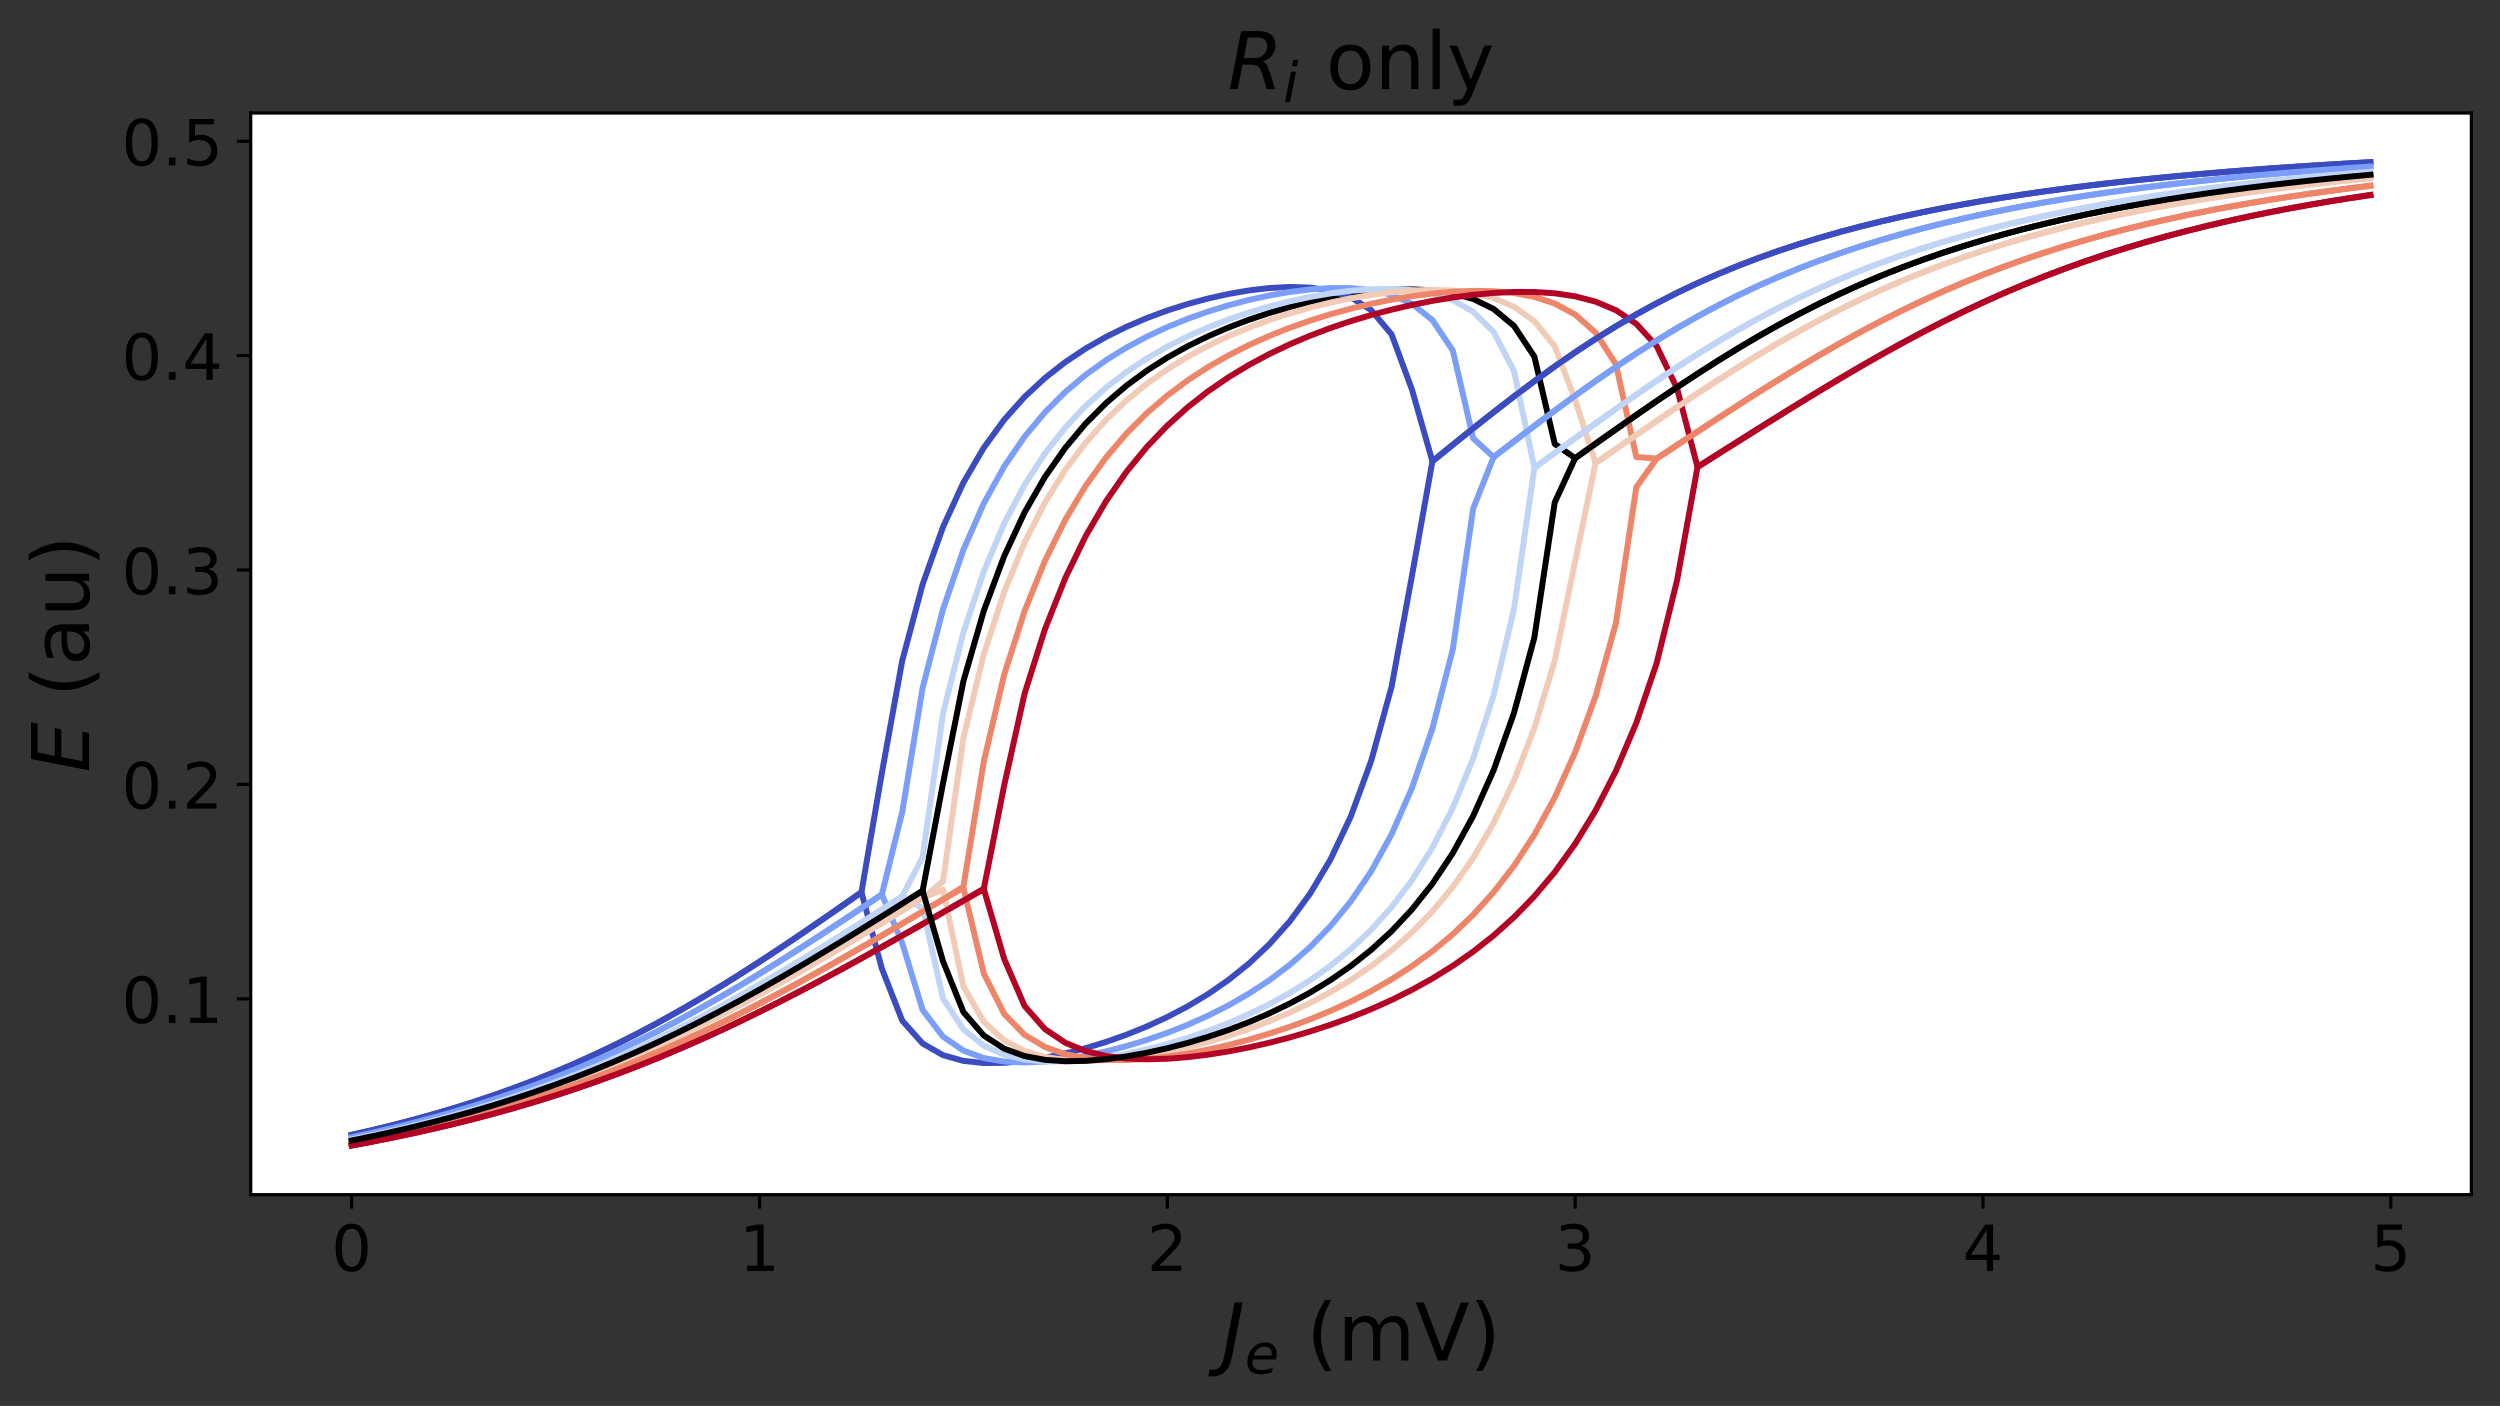 <?xml version="1.0" encoding="utf-8" standalone="no"?>
<!DOCTYPE svg PUBLIC "-//W3C//DTD SVG 1.1//EN"
  "http://www.w3.org/Graphics/SVG/1.1/DTD/svg11.dtd">
<!-- Created with matplotlib (https://matplotlib.org/) -->
<svg height="353.285pt" version="1.1" viewBox="0 0 628.201 353.285" width="628.201pt" xmlns="http://www.w3.org/2000/svg" xmlns:xlink="http://www.w3.org/1999/xlink">
 <rect x="0" y="0" width="628.201" height="353.285" fill="#333333" stroke="none"/>
 <defs>
  <style type="text/css">
*{stroke-linecap:butt;stroke-linejoin:round;}
  </style>
 </defs>
 <g id="figure_1">
  <g id="patch_1">
   <path d="M 0 353.285 
L 628.201 353.285 
L 628.201 0 
L 0 0 
z
" style="fill:none;"/>
  </g>
  <g id="axes_1">
   <g id="patch_2">
    <path d="M 63.001 300.2 
L 621.001 300.2 
L 621.001 28.4 
L 63.001 28.4 
z
" style="fill:#ffffff;"/>
   </g>
   <g id="matplotlib.axis_1">
    <g id="xtick_1">
     <g id="line2d_1">
      <defs>
       <path d="M 0 0 
L 0 3.5 
" id="m9929acdaa1" style="stroke:#000000;stroke-width:0.8;"/>
      </defs>
      <g>
       <use style="stroke:#000000;stroke-width:0.8;" x="88.365" xlink:href="#m9929acdaa1" y="300.2"/>
      </g>
     </g>
     <g id="text_1">
      <!-- 0 -->
      <defs>
       <path d="M 31.781 66.406 
Q 24.172 66.406 20.328 58.906 
Q 16.5 51.422 16.5 36.375 
Q 16.5 21.391 20.328 13.891 
Q 24.172 6.391 31.781 6.391 
Q 39.453 6.391 43.281 13.891 
Q 47.125 21.391 47.125 36.375 
Q 47.125 51.422 43.281 58.906 
Q 39.453 66.406 31.781 66.406 
z
M 31.781 74.219 
Q 44.047 74.219 50.516 64.516 
Q 56.984 54.828 56.984 36.375 
Q 56.984 17.969 50.516 8.266 
Q 44.047 -1.422 31.781 -1.422 
Q 19.531 -1.422 13.062 8.266 
Q 6.594 17.969 6.594 36.375 
Q 6.594 54.828 13.062 64.516 
Q 19.531 74.219 31.781 74.219 
z
" id="DejaVuSans-48"/>
      </defs>
      <g transform="translate(83.275 319.358)scale(0.16 -0.16)">
       <use xlink:href="#DejaVuSans-48"/>
      </g>
     </g>
    </g>
    <g id="xtick_2">
     <g id="line2d_2">
      <g>
       <use style="stroke:#000000;stroke-width:0.8;" x="190.844" xlink:href="#m9929acdaa1" y="300.2"/>
      </g>
     </g>
     <g id="text_2">
      <!-- 1 -->
      <defs>
       <path d="M 12.406 8.297 
L 28.516 8.297 
L 28.516 63.922 
L 10.984 60.406 
L 10.984 69.391 
L 28.422 72.906 
L 38.281 72.906 
L 38.281 8.297 
L 54.391 8.297 
L 54.391 0 
L 12.406 0 
z
" id="DejaVuSans-49"/>
      </defs>
      <g transform="translate(185.754 319.358)scale(0.16 -0.16)">
       <use xlink:href="#DejaVuSans-49"/>
      </g>
     </g>
    </g>
    <g id="xtick_3">
     <g id="line2d_3">
      <g>
       <use style="stroke:#000000;stroke-width:0.8;" x="293.324" xlink:href="#m9929acdaa1" y="300.2"/>
      </g>
     </g>
     <g id="text_3">
      <!-- 2 -->
      <defs>
       <path d="M 19.188 8.297 
L 53.609 8.297 
L 53.609 0 
L 7.328 0 
L 7.328 8.297 
Q 12.938 14.109 22.625 23.891 
Q 32.328 33.688 34.812 36.531 
Q 39.547 41.844 41.422 45.531 
Q 43.312 49.219 43.312 52.781 
Q 43.312 58.594 39.234 62.25 
Q 35.156 65.922 28.609 65.922 
Q 23.969 65.922 18.812 64.312 
Q 13.672 62.703 7.812 59.422 
L 7.812 69.391 
Q 13.766 71.781 18.938 73 
Q 24.125 74.219 28.422 74.219 
Q 39.75 74.219 46.484 68.547 
Q 53.219 62.891 53.219 53.422 
Q 53.219 48.922 51.531 44.891 
Q 49.859 40.875 45.406 35.406 
Q 44.188 33.984 37.641 27.219 
Q 31.109 20.453 19.188 8.297 
z
" id="DejaVuSans-50"/>
      </defs>
      <g transform="translate(288.234 319.358)scale(0.16 -0.16)">
       <use xlink:href="#DejaVuSans-50"/>
      </g>
     </g>
    </g>
    <g id="xtick_4">
     <g id="line2d_4">
      <g>
       <use style="stroke:#000000;stroke-width:0.8;" x="395.803" xlink:href="#m9929acdaa1" y="300.2"/>
      </g>
     </g>
     <g id="text_4">
      <!-- 3 -->
      <defs>
       <path d="M 40.578 39.312 
Q 47.656 37.797 51.625 33 
Q 55.609 28.219 55.609 21.188 
Q 55.609 10.406 48.188 4.484 
Q 40.766 -1.422 27.094 -1.422 
Q 22.516 -1.422 17.656 -0.516 
Q 12.797 0.391 7.625 2.203 
L 7.625 11.719 
Q 11.719 9.328 16.594 8.109 
Q 21.484 6.891 26.812 6.891 
Q 36.078 6.891 40.938 10.547 
Q 45.797 14.203 45.797 21.188 
Q 45.797 27.641 41.281 31.266 
Q 36.766 34.906 28.719 34.906 
L 20.219 34.906 
L 20.219 43.016 
L 29.109 43.016 
Q 36.375 43.016 40.234 45.922 
Q 44.094 48.828 44.094 54.297 
Q 44.094 59.906 40.109 62.906 
Q 36.141 65.922 28.719 65.922 
Q 24.656 65.922 20.016 65.031 
Q 15.375 64.156 9.812 62.312 
L 9.812 71.094 
Q 15.438 72.656 20.344 73.438 
Q 25.25 74.219 29.594 74.219 
Q 40.828 74.219 47.359 69.109 
Q 53.906 64.016 53.906 55.328 
Q 53.906 49.266 50.438 45.094 
Q 46.969 40.922 40.578 39.312 
z
" id="DejaVuSans-51"/>
      </defs>
      <g transform="translate(390.713 319.358)scale(0.16 -0.16)">
       <use xlink:href="#DejaVuSans-51"/>
      </g>
     </g>
    </g>
    <g id="xtick_5">
     <g id="line2d_5">
      <g>
       <use style="stroke:#000000;stroke-width:0.8;" x="498.282" xlink:href="#m9929acdaa1" y="300.2"/>
      </g>
     </g>
     <g id="text_5">
      <!-- 4 -->
      <defs>
       <path d="M 37.797 64.312 
L 12.891 25.391 
L 37.797 25.391 
z
M 35.203 72.906 
L 47.609 72.906 
L 47.609 25.391 
L 58.016 25.391 
L 58.016 17.188 
L 47.609 17.188 
L 47.609 0 
L 37.797 0 
L 37.797 17.188 
L 4.891 17.188 
L 4.891 26.703 
z
" id="DejaVuSans-52"/>
      </defs>
      <g transform="translate(493.192 319.358)scale(0.16 -0.16)">
       <use xlink:href="#DejaVuSans-52"/>
      </g>
     </g>
    </g>
    <g id="xtick_6">
     <g id="line2d_6">
      <g>
       <use style="stroke:#000000;stroke-width:0.8;" x="600.762" xlink:href="#m9929acdaa1" y="300.2"/>
      </g>
     </g>
     <g id="text_6">
      <!-- 5 -->
      <defs>
       <path d="M 10.797 72.906 
L 49.516 72.906 
L 49.516 64.594 
L 19.828 64.594 
L 19.828 46.734 
Q 21.969 47.469 24.109 47.828 
Q 26.266 48.188 28.422 48.188 
Q 40.625 48.188 47.75 41.5 
Q 54.891 34.812 54.891 23.391 
Q 54.891 11.625 47.562 5.094 
Q 40.234 -1.422 26.906 -1.422 
Q 22.312 -1.422 17.547 -0.641 
Q 12.797 0.141 7.719 1.703 
L 7.719 11.625 
Q 12.109 9.234 16.797 8.062 
Q 21.484 6.891 26.703 6.891 
Q 35.156 6.891 40.078 11.328 
Q 45.016 15.766 45.016 23.391 
Q 45.016 31 40.078 35.438 
Q 35.156 39.891 26.703 39.891 
Q 22.75 39.891 18.812 39.016 
Q 14.891 38.141 10.797 36.281 
z
" id="DejaVuSans-53"/>
      </defs>
      <g transform="translate(595.672 319.358)scale(0.16 -0.16)">
       <use xlink:href="#DejaVuSans-53"/>
      </g>
     </g>
    </g>
    <g id="text_7">
     <!-- $J_e$ (mV) -->
     <defs>
      <path d="M 16.703 72.906 
L 26.609 72.906 
L 13.375 5.078 
Q 10.797 -8.156 4.656 -14.078 
Q -1.469 -20.016 -12.5 -20.016 
L -16.406 -20.016 
L -14.797 -11.719 
L -11.719 -11.719 
Q -5.125 -11.719 -1.703 -7.953 
Q 1.703 -4.203 3.516 5.078 
z
" id="DejaVuSans-Oblique-74"/>
      <path d="M 48.094 32.234 
Q 48.25 33.016 48.312 33.844 
Q 48.391 34.672 48.391 35.5 
Q 48.391 41.453 44.891 44.922 
Q 41.406 48.391 35.406 48.391 
Q 28.719 48.391 23.578 44.156 
Q 18.453 39.938 15.828 32.172 
z
M 55.906 25.203 
L 14.109 25.203 
Q 13.812 23.344 13.719 22.266 
Q 13.625 21.188 13.625 20.406 
Q 13.625 13.625 17.797 9.906 
Q 21.969 6.203 29.594 6.203 
Q 35.453 6.203 40.672 7.516 
Q 45.906 8.844 50.391 11.375 
L 48.688 2.484 
Q 43.844 0.531 38.688 -0.438 
Q 33.547 -1.422 28.219 -1.422 
Q 16.844 -1.422 10.719 4.016 
Q 4.594 9.469 4.594 19.484 
Q 4.594 28.031 7.641 35.375 
Q 10.688 42.719 16.609 48.484 
Q 20.406 52.094 25.656 54.047 
Q 30.906 56 36.812 56 
Q 46.094 56 51.578 50.438 
Q 57.078 44.875 57.078 35.5 
Q 57.078 33.25 56.781 30.688 
Q 56.5 28.125 55.906 25.203 
z
" id="DejaVuSans-Oblique-101"/>
      <path id="DejaVuSans-32"/>
      <path d="M 31 75.875 
Q 24.469 64.656 21.281 53.656 
Q 18.109 42.672 18.109 31.391 
Q 18.109 20.125 21.312 9.062 
Q 24.516 -2 31 -13.188 
L 23.188 -13.188 
Q 15.875 -1.703 12.234 9.375 
Q 8.594 20.453 8.594 31.391 
Q 8.594 42.281 12.203 53.312 
Q 15.828 64.359 23.188 75.875 
z
" id="DejaVuSans-40"/>
      <path d="M 52 44.188 
Q 55.375 50.25 60.062 53.125 
Q 64.75 56 71.094 56 
Q 79.641 56 84.281 50.016 
Q 88.922 44.047 88.922 33.016 
L 88.922 0 
L 79.891 0 
L 79.891 32.719 
Q 79.891 40.578 77.094 44.375 
Q 74.312 48.188 68.609 48.188 
Q 61.625 48.188 57.562 43.547 
Q 53.516 38.922 53.516 30.906 
L 53.516 0 
L 44.484 0 
L 44.484 32.719 
Q 44.484 40.625 41.703 44.406 
Q 38.922 48.188 33.109 48.188 
Q 26.219 48.188 22.156 43.531 
Q 18.109 38.875 18.109 30.906 
L 18.109 0 
L 9.078 0 
L 9.078 54.688 
L 18.109 54.688 
L 18.109 46.188 
Q 21.188 51.219 25.484 53.609 
Q 29.781 56 35.688 56 
Q 41.656 56 45.828 52.969 
Q 50 49.953 52 44.188 
z
" id="DejaVuSans-109"/>
      <path d="M 28.609 0 
L 0.781 72.906 
L 11.078 72.906 
L 34.188 11.531 
L 57.328 72.906 
L 67.578 72.906 
L 39.797 0 
z
" id="DejaVuSans-86"/>
      <path d="M 8.016 75.875 
L 15.828 75.875 
Q 23.141 64.359 26.781 53.312 
Q 30.422 42.281 30.422 31.391 
Q 30.422 20.453 26.781 9.375 
Q 23.141 -1.703 15.828 -13.188 
L 8.016 -13.188 
Q 14.5 -2 17.703 9.062 
Q 20.906 20.125 20.906 31.391 
Q 20.906 42.672 17.703 53.656 
Q 14.5 64.656 8.016 75.875 
z
" id="DejaVuSans-41"/>
     </defs>
     <g transform="translate(306.901 341.885)scale(0.2 -0.2)">
      <use transform="translate(0 0.125)" xlink:href="#DejaVuSans-Oblique-74"/>
      <use transform="translate(29.492 -16.281)scale(0.7)" xlink:href="#DejaVuSans-Oblique-101"/>
      <use transform="translate(75.293 0.125)" xlink:href="#DejaVuSans-32"/>
      <use transform="translate(107.08 0.125)" xlink:href="#DejaVuSans-40"/>
      <use transform="translate(146.094 0.125)" xlink:href="#DejaVuSans-109"/>
      <use transform="translate(243.506 0.125)" xlink:href="#DejaVuSans-86"/>
      <use transform="translate(311.914 0.125)" xlink:href="#DejaVuSans-41"/>
     </g>
    </g>
   </g>
   <g id="matplotlib.axis_2">
    <g id="ytick_1">
     <g id="line2d_7">
      <defs>
       <path d="M 0 0 
L -3.5 0 
" id="mf77793752e" style="stroke:#000000;stroke-width:0.8;"/>
      </defs>
      <g>
       <use style="stroke:#000000;stroke-width:0.8;" x="63.001" xlink:href="#mf77793752e" y="250.979"/>
      </g>
     </g>
     <g id="text_8">
      <!-- 0.1 -->
      <defs>
       <path d="M 10.688 12.406 
L 21 12.406 
L 21 0 
L 10.688 0 
z
" id="DejaVuSans-46"/>
      </defs>
      <g transform="translate(30.556 257.058)scale(0.16 -0.16)">
       <use xlink:href="#DejaVuSans-48"/>
       <use x="63.623" xlink:href="#DejaVuSans-46"/>
       <use x="95.41" xlink:href="#DejaVuSans-49"/>
      </g>
     </g>
    </g>
    <g id="ytick_2">
     <g id="line2d_8">
      <g>
       <use style="stroke:#000000;stroke-width:0.8;" x="63.001" xlink:href="#mf77793752e" y="197.107"/>
      </g>
     </g>
     <g id="text_9">
      <!-- 0.2 -->
      <g transform="translate(30.556 203.186)scale(0.16 -0.16)">
       <use xlink:href="#DejaVuSans-48"/>
       <use x="63.623" xlink:href="#DejaVuSans-46"/>
       <use x="95.41" xlink:href="#DejaVuSans-50"/>
      </g>
     </g>
    </g>
    <g id="ytick_3">
     <g id="line2d_9">
      <g>
       <use style="stroke:#000000;stroke-width:0.8;" x="63.001" xlink:href="#mf77793752e" y="143.235"/>
      </g>
     </g>
     <g id="text_10">
      <!-- 0.3 -->
      <g transform="translate(30.556 149.314)scale(0.16 -0.16)">
       <use xlink:href="#DejaVuSans-48"/>
       <use x="63.623" xlink:href="#DejaVuSans-46"/>
       <use x="95.41" xlink:href="#DejaVuSans-51"/>
      </g>
     </g>
    </g>
    <g id="ytick_4">
     <g id="line2d_10">
      <g>
       <use style="stroke:#000000;stroke-width:0.8;" x="63.001" xlink:href="#mf77793752e" y="89.364"/>
      </g>
     </g>
     <g id="text_11">
      <!-- 0.4 -->
      <g transform="translate(30.556 95.442)scale(0.16 -0.16)">
       <use xlink:href="#DejaVuSans-48"/>
       <use x="63.623" xlink:href="#DejaVuSans-46"/>
       <use x="95.41" xlink:href="#DejaVuSans-52"/>
      </g>
     </g>
    </g>
    <g id="ytick_5">
     <g id="line2d_11">
      <g>
       <use style="stroke:#000000;stroke-width:0.8;" x="63.001" xlink:href="#mf77793752e" y="35.492"/>
      </g>
     </g>
     <g id="text_12">
      <!-- 0.5 -->
      <g transform="translate(30.556 41.571)scale(0.16 -0.16)">
       <use xlink:href="#DejaVuSans-48"/>
       <use x="63.623" xlink:href="#DejaVuSans-46"/>
       <use x="95.41" xlink:href="#DejaVuSans-53"/>
      </g>
     </g>
    </g>
    <g id="text_13">
     <!-- $E$ (au) -->
     <defs>
      <path d="M 16.891 72.906 
L 62.984 72.906 
L 61.375 64.594 
L 25.094 64.594 
L 20.906 43.016 
L 55.719 43.016 
L 54.109 34.719 
L 19.281 34.719 
L 14.203 8.297 
L 51.312 8.297 
L 49.703 0 
L 2.688 0 
z
" id="DejaVuSans-Oblique-69"/>
      <path d="M 34.281 27.484 
Q 23.391 27.484 19.188 25 
Q 14.984 22.516 14.984 16.5 
Q 14.984 11.719 18.141 8.906 
Q 21.297 6.109 26.703 6.109 
Q 34.188 6.109 38.703 11.406 
Q 43.219 16.703 43.219 25.484 
L 43.219 27.484 
z
M 52.203 31.203 
L 52.203 0 
L 43.219 0 
L 43.219 8.297 
Q 40.141 3.328 35.547 0.953 
Q 30.953 -1.422 24.312 -1.422 
Q 15.922 -1.422 10.953 3.297 
Q 6 8.016 6 15.922 
Q 6 25.141 12.172 29.828 
Q 18.359 34.516 30.609 34.516 
L 43.219 34.516 
L 43.219 35.406 
Q 43.219 41.609 39.141 45 
Q 35.062 48.391 27.688 48.391 
Q 23 48.391 18.547 47.266 
Q 14.109 46.141 10.016 43.891 
L 10.016 52.203 
Q 14.938 54.109 19.578 55.047 
Q 24.219 56 28.609 56 
Q 40.484 56 46.344 49.844 
Q 52.203 43.703 52.203 31.203 
z
" id="DejaVuSans-97"/>
      <path d="M 8.5 21.578 
L 8.5 54.688 
L 17.484 54.688 
L 17.484 21.922 
Q 17.484 14.156 20.5 10.266 
Q 23.531 6.391 29.594 6.391 
Q 36.859 6.391 41.078 11.031 
Q 45.312 15.672 45.312 23.688 
L 45.312 54.688 
L 54.297 54.688 
L 54.297 0 
L 45.312 0 
L 45.312 8.406 
Q 42.047 3.422 37.719 1 
Q 33.406 -1.422 27.688 -1.422 
Q 18.266 -1.422 13.375 4.438 
Q 8.5 10.297 8.5 21.578 
z
M 31.109 56 
z
" id="DejaVuSans-117"/>
     </defs>
     <g transform="translate(22.397 194.1)rotate(-90)scale(0.2 -0.2)">
      <use transform="translate(0 0.125)" xlink:href="#DejaVuSans-Oblique-69"/>
      <use transform="translate(63.184 0.125)" xlink:href="#DejaVuSans-32"/>
      <use transform="translate(94.971 0.125)" xlink:href="#DejaVuSans-40"/>
      <use transform="translate(133.984 0.125)" xlink:href="#DejaVuSans-97"/>
      <use transform="translate(195.264 0.125)" xlink:href="#DejaVuSans-117"/>
      <use transform="translate(258.643 0.125)" xlink:href="#DejaVuSans-41"/>
     </g>
    </g>
   </g>
   <g id="line2d_12">
    <path clip-path="url(#p4c213d30be)" d="M 88.365 286.593 
L 93.489 285.535 
L 98.613 284.412 
L 103.737 283.218 
L 108.861 281.951 
L 113.985 280.605 
L 119.109 279.175 
L 124.233 277.658 
L 129.357 276.05 
L 134.481 274.345 
L 139.605 272.54 
L 144.729 270.631 
L 149.852 268.616 
L 154.976 266.493 
L 160.1 264.261 
L 165.224 261.92 
L 170.348 259.471 
L 175.472 256.918 
L 180.596 254.264 
L 185.72 251.516 
L 190.844 248.679 
L 195.968 245.763 
L 201.092 242.775 
L 206.216 239.724 
L 211.34 236.62 
L 216.464 233.47 
L 221.588 230.284 
L 226.712 227.069 
L 231.836 223.824 
L 236.96 196.846 
L 242.084 171.175 
L 247.208 153.481 
L 252.332 139.739 
L 257.456 128.754 
L 262.58 119.838 
L 267.704 112.508 
L 272.828 106.406 
L 277.952 101.265 
L 283.076 96.885 
L 288.2 93.117 
L 293.324 89.85 
L 298.448 86.997 
L 303.571 84.494 
L 308.695 82.291 
L 313.819 80.351 
L 318.943 78.647 
L 324.067 77.159 
L 329.191 75.875 
L 334.315 74.791 
L 339.439 73.91 
L 344.563 73.248 
L 349.687 72.831 
L 354.811 72.706 
L 359.935 72.95 
L 365.059 73.687 
L 370.183 75.125 
L 375.307 77.628 
L 380.431 81.891 
L 385.555 89.602 
L 390.679 111.547 
L 395.803 115.134 
L 400.927 111.493 
L 406.051 107.873 
L 411.175 104.29 
L 416.299 100.759 
L 421.423 97.297 
L 426.547 93.922 
L 431.671 90.649 
L 436.795 87.492 
L 441.919 84.464 
L 447.043 81.573 
L 452.167 78.826 
L 457.291 76.225 
L 462.414 73.771 
L 467.538 71.462 
L 472.662 69.294 
L 477.786 67.261 
L 482.91 65.357 
L 488.034 63.576 
L 493.158 61.911 
L 498.282 60.353 
L 503.406 58.897 
L 508.53 57.535 
L 513.654 56.261 
L 518.778 55.069 
L 523.902 53.953 
L 529.026 52.908 
L 534.15 51.928 
L 539.274 51.01 
L 544.398 50.148 
L 549.522 49.339 
L 554.646 48.579 
L 559.77 47.864 
L 564.894 47.193 
L 570.018 46.561 
L 575.142 45.966 
L 580.266 45.405 
L 585.39 44.877 
L 590.514 44.38 
L 595.638 43.91 
" style="fill:none;stroke:#000000;stroke-linecap:square;stroke-width:1.5;"/>
   </g>
   <g id="line2d_13">
    <path clip-path="url(#p4c213d30be)" d="M 88.365 285.17 
L 93.489 283.997 
L 98.613 282.747 
L 103.737 281.415 
L 108.861 279.995 
L 113.985 278.482 
L 119.109 276.869 
L 124.233 275.151 
L 129.357 273.322 
L 134.481 271.376 
L 139.605 269.309 
L 144.729 267.116 
L 149.852 264.793 
L 154.976 262.339 
L 160.1 259.753 
L 165.224 257.036 
L 170.348 254.191 
L 175.472 251.224 
L 180.596 248.142 
L 185.72 244.954 
L 190.844 241.669 
L 195.968 238.299 
L 201.092 234.856 
L 206.216 231.351 
L 211.34 227.796 
L 216.464 224.196 
L 221.588 194.291 
L 226.712 166.019 
L 231.836 146.842 
L 236.96 132.414 
L 242.084 121.271 
L 247.208 112.504 
L 252.332 105.475 
L 257.456 99.738 
L 262.58 94.978 
L 267.704 90.973 
L 272.828 87.564 
L 277.952 84.637 
L 283.076 82.109 
L 288.2 79.918 
L 293.324 78.022 
L 298.448 76.391 
L 303.571 75.008 
L 308.695 73.869 
L 313.819 72.983 
L 318.943 72.377 
L 324.067 72.106 
L 329.191 72.266 
L 334.315 73.032 
L 339.439 74.718 
L 344.563 77.937 
L 349.687 84.048 
L 354.811 97.927 
L 359.935 115.916 
L 365.059 111.753 
L 370.183 107.632 
L 375.307 103.578 
L 380.431 99.617 
L 385.555 95.773 
L 390.679 92.07 
L 395.803 88.529 
L 400.927 85.163 
L 406.051 81.983 
L 411.175 78.992 
L 416.299 76.191 
L 421.423 73.575 
L 426.547 71.138 
L 431.671 68.872 
L 436.795 66.765 
L 441.919 64.807 
L 447.043 62.989 
L 452.167 61.3 
L 457.291 59.729 
L 462.414 58.269 
L 467.538 56.909 
L 472.662 55.642 
L 477.786 54.462 
L 482.91 53.36 
L 488.034 52.331 
L 493.158 51.369 
L 498.282 50.469 
L 503.406 49.626 
L 508.53 48.837 
L 513.654 48.096 
L 518.778 47.402 
L 523.902 46.749 
L 529.026 46.136 
L 534.15 45.56 
L 539.274 45.017 
L 544.398 44.507 
L 549.522 44.026 
L 554.646 43.573 
L 559.77 43.146 
L 564.894 42.742 
L 570.018 42.362 
L 575.142 42.003 
L 580.266 41.664 
L 585.39 41.344 
L 590.514 41.041 
L 595.638 40.755 
" style="fill:none;stroke:#3b4cc0;stroke-linecap:square;stroke-width:1.5;"/>
   </g>
   <g id="line2d_14">
    <path clip-path="url(#p4c213d30be)" d="M 88.365 285.762 
L 93.489 284.638 
L 98.613 283.442 
L 103.737 282.169 
L 108.861 280.814 
L 113.985 279.372 
L 119.109 277.838 
L 124.233 276.207 
L 129.357 274.473 
L 134.481 272.631 
L 139.605 270.677 
L 144.729 268.608 
L 149.852 266.419 
L 154.976 264.109 
L 160.1 261.677 
L 165.224 259.124 
L 170.348 256.453 
L 175.472 253.666 
L 180.596 250.771 
L 185.72 247.774 
L 190.844 244.684 
L 195.968 241.511 
L 201.092 238.265 
L 206.216 234.957 
L 211.34 231.596 
L 216.464 228.193 
L 221.588 224.756 
L 226.712 204.088 
L 231.836 172.848 
L 236.96 153.087 
L 242.084 138.152 
L 247.208 126.487 
L 252.332 117.215 
L 257.456 109.729 
L 262.58 103.588 
L 267.704 98.477 
L 272.828 94.166 
L 277.952 90.489 
L 283.076 87.323 
L 288.2 84.579 
L 293.324 82.189 
L 298.448 80.104 
L 303.571 78.288 
L 308.695 76.715 
L 313.819 75.371 
L 318.943 74.252 
L 324.067 73.364 
L 329.191 72.726 
L 334.315 72.381 
L 339.439 72.398 
L 344.563 72.899 
L 349.687 74.093 
L 354.811 76.357 
L 359.935 80.426 
L 365.059 88.075 
L 370.183 110.151 
L 375.307 114.849 
L 380.431 110.917 
L 385.555 107.02 
L 390.679 103.179 
L 395.803 99.415 
L 400.927 95.751 
L 406.051 92.206 
L 411.175 88.798 
L 416.299 85.543 
L 421.423 82.449 
L 426.547 79.524 
L 431.671 76.77 
L 436.795 74.185 
L 441.919 71.766 
L 447.043 69.505 
L 452.167 67.397 
L 457.291 65.431 
L 462.414 63.6 
L 467.538 61.894 
L 472.662 60.304 
L 477.786 58.822 
L 482.91 57.441 
L 488.034 56.152 
L 493.158 54.949 
L 498.282 53.825 
L 503.406 52.774 
L 508.53 51.791 
L 513.654 50.871 
L 518.778 50.009 
L 523.902 49.2 
L 529.026 48.442 
L 534.15 47.73 
L 539.274 47.061 
L 544.398 46.432 
L 549.522 45.841 
L 554.646 45.284 
L 559.77 44.76 
L 564.894 44.266 
L 570.018 43.801 
L 575.142 43.362 
L 580.266 42.948 
L 585.39 42.557 
L 590.514 42.188 
L 595.638 41.84 
" style="fill:none;stroke:#7b9ff9;stroke-linecap:square;stroke-width:1.5;"/>
   </g>
   <g id="line2d_15">
    <path clip-path="url(#p4c213d30be)" d="M 88.365 286.323 
L 93.489 285.244 
L 98.613 284.098 
L 103.737 282.879 
L 108.861 281.583 
L 113.985 280.206 
L 119.109 278.744 
L 124.233 277.191 
L 129.357 275.542 
L 134.481 273.794 
L 139.605 271.942 
L 144.729 269.983 
L 149.852 267.913 
L 154.976 265.731 
L 160.1 263.436 
L 165.224 261.029 
L 170.348 258.51 
L 175.472 255.883 
L 180.596 253.153 
L 185.72 250.326 
L 190.844 247.41 
L 195.968 244.413 
L 201.092 241.343 
L 206.216 238.211 
L 211.34 235.026 
L 216.464 231.797 
L 221.588 228.531 
L 226.712 225.237 
L 231.836 215.349 
L 236.96 179.284 
L 242.084 158.936 
L 247.208 143.601 
L 252.332 131.517 
L 257.456 121.821 
L 262.58 113.93 
L 267.704 107.422 
L 272.828 101.982 
L 277.952 97.381 
L 283.076 93.447 
L 288.2 90.052 
L 293.324 87.101 
L 298.448 84.522 
L 303.571 82.259 
L 308.695 80.273 
L 313.819 78.532 
L 318.943 77.016 
L 324.067 75.712 
L 329.191 74.616 
L 334.315 73.731 
L 339.439 73.075 
L 344.563 72.678 
L 349.687 72.593 
L 354.811 72.909 
L 359.935 73.772 
L 365.059 75.432 
L 370.183 78.339 
L 375.307 83.406 
L 380.431 93.197 
L 385.555 117.504 
L 390.679 113.817 
L 395.803 110.089 
L 400.927 106.393 
L 406.051 102.745 
L 411.175 99.162 
L 416.299 95.663 
L 421.423 92.267 
L 426.547 88.988 
L 431.671 85.841 
L 436.795 82.836 
L 441.919 79.981 
L 447.043 77.279 
L 452.167 74.731 
L 457.291 72.336 
L 462.414 70.088 
L 467.538 67.984 
L 472.662 66.016 
L 477.786 64.177 
L 482.91 62.458 
L 488.034 60.854 
L 493.158 59.355 
L 498.282 57.955 
L 503.406 56.647 
L 508.53 55.424 
L 513.654 54.28 
L 518.778 53.209 
L 523.902 52.206 
L 529.026 51.267 
L 534.15 50.386 
L 539.274 49.56 
L 544.398 48.784 
L 549.522 48.055 
L 554.646 47.37 
L 559.77 46.726 
L 564.894 46.12 
L 570.018 45.549 
L 575.142 45.012 
L 580.266 44.506 
L 585.39 44.028 
L 590.514 43.578 
L 595.638 43.153 
" style="fill:none;stroke:#c0d4f5;stroke-linecap:square;stroke-width:1.5;"/>
   </g>
   <g id="line2d_16">
    <path clip-path="url(#p4c213d30be)" d="M 88.365 286.856 
L 93.489 285.819 
L 98.613 284.718 
L 103.737 283.549 
L 108.861 282.308 
L 113.985 280.991 
L 119.109 279.593 
L 124.233 278.111 
L 129.357 276.54 
L 134.481 274.876 
L 139.605 273.116 
L 144.729 271.256 
L 149.852 269.293 
L 154.976 267.226 
L 160.1 265.053 
L 165.224 262.775 
L 170.348 260.392 
L 175.472 257.908 
L 180.596 255.326 
L 185.72 252.652 
L 190.844 249.891 
L 195.968 247.052 
L 201.092 244.141 
L 206.216 241.168 
L 211.34 238.141 
L 216.464 235.068 
L 221.588 231.958 
L 226.712 228.817 
L 231.836 225.653 
L 236.96 221.42 
L 242.084 185.42 
L 247.208 164.401 
L 252.332 148.74 
L 257.456 136.327 
L 262.58 126.282 
L 267.704 118.044 
L 272.828 111.208 
L 277.952 105.468 
L 283.076 100.596 
L 288.2 96.418 
L 293.324 92.805 
L 298.448 89.656 
L 303.571 86.896 
L 308.695 84.465 
L 313.819 82.32 
L 318.943 80.426 
L 324.067 78.757 
L 329.191 77.296 
L 334.315 76.032 
L 339.439 74.961 
L 344.563 74.086 
L 349.687 73.419 
L 354.811 72.986 
L 359.935 72.827 
L 365.059 73.008 
L 370.183 73.639 
L 375.307 74.893 
L 380.431 77.068 
L 385.555 80.71 
L 390.679 87.016 
L 395.803 100.476 
L 400.927 116.369 
L 406.051 112.813 
L 411.175 109.271 
L 416.299 105.756 
L 421.423 102.282 
L 426.547 98.864 
L 431.671 95.519 
L 436.795 92.261 
L 441.919 89.105 
L 447.043 86.064 
L 452.167 83.148 
L 457.291 80.364 
L 462.414 77.719 
L 467.538 75.213 
L 472.662 72.848 
L 477.786 70.62 
L 482.91 68.526 
L 488.034 66.56 
L 493.158 64.718 
L 498.282 62.992 
L 503.406 61.377 
L 508.53 59.864 
L 513.654 58.449 
L 518.778 57.124 
L 523.902 55.883 
L 529.026 54.721 
L 534.15 53.633 
L 539.274 52.612 
L 544.398 51.655 
L 549.522 50.756 
L 554.646 49.913 
L 559.77 49.12 
L 564.894 48.376 
L 570.018 47.676 
L 575.142 47.017 
L 580.266 46.396 
L 585.39 45.812 
L 590.514 45.262 
L 595.638 44.743 
" style="fill:none;stroke:#f2cbb7;stroke-linecap:square;stroke-width:1.5;"/>
   </g>
   <g id="line2d_17">
    <path clip-path="url(#p4c213d30be)" d="M 88.365 287.363 
L 93.489 286.364 
L 98.613 285.305 
L 103.737 284.183 
L 108.861 282.992 
L 113.985 281.73 
L 119.109 280.392 
L 124.233 278.975 
L 129.357 277.474 
L 134.481 275.887 
L 139.605 274.21 
L 144.729 272.439 
L 149.852 270.573 
L 154.976 268.608 
L 160.1 266.546 
L 165.224 264.384 
L 170.348 262.124 
L 175.472 259.768 
L 180.596 257.319 
L 185.72 254.782 
L 190.844 252.162 
L 195.968 249.465 
L 201.092 246.698 
L 206.216 243.869 
L 211.34 240.985 
L 216.464 238.055 
L 221.588 235.085 
L 226.712 232.084 
L 231.836 229.058 
L 236.96 226.011 
L 242.084 222.807 
L 247.208 191.382 
L 252.332 169.511 
L 257.456 153.566 
L 262.58 140.896 
L 267.704 130.571 
L 272.828 122.041 
L 277.952 114.919 
L 283.076 108.909 
L 288.2 103.787 
L 293.324 99.383 
L 298.448 95.564 
L 303.571 92.227 
L 308.695 89.295 
L 313.819 86.705 
L 318.943 84.41 
L 324.067 82.373 
L 329.191 80.565 
L 334.315 78.965 
L 339.439 77.558 
L 344.563 76.334 
L 349.687 75.289 
L 354.811 74.427 
L 359.935 73.757 
L 365.059 73.298 
L 370.183 73.084 
L 375.307 73.167 
L 380.431 73.628 
L 385.555 74.596 
L 390.679 76.278 
L 395.803 79.032 
L 400.927 83.546 
L 406.051 91.535 
L 411.175 114.85 
L 416.299 115.222 
L 421.423 111.834 
L 426.547 108.459 
L 431.671 105.108 
L 436.795 101.793 
L 441.919 98.527 
L 447.043 95.323 
L 452.167 92.196 
L 457.291 89.157 
L 462.414 86.218 
L 467.538 83.39 
L 472.662 80.68 
L 477.786 78.094 
L 482.91 75.634 
L 488.034 73.303 
L 493.158 71.099 
L 498.282 69.02 
L 503.406 67.063 
L 508.53 65.222 
L 513.654 63.494 
L 518.778 61.871 
L 523.902 60.349 
L 529.026 58.921 
L 534.15 57.582 
L 539.274 56.327 
L 544.398 55.149 
L 549.522 54.044 
L 554.646 53.007 
L 559.77 52.033 
L 564.894 51.118 
L 570.018 50.259 
L 575.142 49.451 
L 580.266 48.691 
L 585.39 47.976 
L 590.514 47.304 
L 595.638 46.67 
" style="fill:none;stroke:#ee8468;stroke-linecap:square;stroke-width:1.5;"/>
   </g>
   <g id="line2d_18">
    <path clip-path="url(#p4c213d30be)" d="M 88.365 287.845 
L 93.489 286.883 
L 98.613 285.864 
L 103.737 284.784 
L 108.861 283.64 
L 113.985 282.428 
L 119.109 281.145 
L 124.233 279.788 
L 129.357 278.352 
L 134.481 276.835 
L 139.605 275.233 
L 144.729 273.543 
L 149.852 271.764 
L 154.976 269.893 
L 160.1 267.93 
L 165.224 265.873 
L 170.348 263.724 
L 175.472 261.484 
L 180.596 259.156 
L 185.72 256.743 
L 190.844 254.25 
L 195.968 251.682 
L 201.092 249.046 
L 206.216 246.348 
L 211.34 243.595 
L 216.464 240.795 
L 221.588 237.955 
L 226.712 235.082 
L 231.836 232.181 
L 236.96 229.258 
L 242.084 226.32 
L 247.208 223.347 
L 252.332 197.347 
L 257.456 174.3 
L 262.58 158.085 
L 267.704 145.214 
L 272.828 134.668 
L 277.952 125.899 
L 283.076 118.531 
L 288.2 112.283 
L 293.324 106.937 
L 298.448 102.324 
L 303.571 98.312 
L 308.695 94.799 
L 313.819 91.704 
L 318.943 88.963 
L 324.067 86.527 
L 329.191 84.356 
L 334.315 82.419 
L 339.439 80.693 
L 344.563 79.158 
L 349.687 77.803 
L 354.811 76.618 
L 359.935 75.601 
L 365.059 74.754 
L 370.183 74.085 
L 375.307 73.611 
L 380.431 73.357 
L 385.555 73.366 
L 390.679 73.7 
L 395.803 74.458 
L 400.927 75.792 
L 406.051 77.952 
L 411.175 81.376 
L 416.299 86.979 
L 421.423 97.643 
L 426.547 117.341 
L 431.671 114.112 
L 436.795 110.877 
L 441.919 107.654 
L 447.043 104.453 
L 452.167 101.283 
L 457.291 98.156 
L 462.414 95.084 
L 467.538 92.078 
L 472.662 89.15 
L 477.786 86.31 
L 482.91 83.568 
L 488.034 80.931 
L 493.158 78.406 
L 498.282 75.995 
L 503.406 73.702 
L 508.53 71.527 
L 513.654 69.468 
L 518.778 67.523 
L 523.902 65.688 
L 529.026 63.961 
L 534.15 62.335 
L 539.274 60.806 
L 544.398 59.37 
L 549.522 58.02 
L 554.646 56.752 
L 559.77 55.56 
L 564.894 54.441 
L 570.018 53.389 
L 575.142 52.401 
L 580.266 51.471 
L 585.39 50.597 
L 590.514 49.775 
L 595.638 49.001 
" style="fill:none;stroke:#b40426;stroke-linecap:square;stroke-width:1.5;"/>
   </g>
   <g id="line2d_19">
    <path clip-path="url(#p4c213d30be)" d="M 88.365 285.17 
L 93.489 283.997 
L 98.613 282.747 
L 103.737 281.415 
L 108.861 279.995 
L 113.985 278.482 
L 119.109 276.869 
L 124.233 275.151 
L 129.357 273.322 
L 134.481 271.376 
L 139.605 269.309 
L 144.729 267.116 
L 149.852 264.793 
L 154.976 262.339 
L 160.1 259.753 
L 165.224 257.036 
L 170.348 254.191 
L 175.472 251.224 
L 180.596 248.142 
L 185.72 244.954 
L 190.844 241.669 
L 195.968 238.299 
L 201.092 234.856 
L 206.216 231.351 
L 211.34 227.796 
L 216.464 224.203 
L 221.588 243.364 
L 226.712 256.472 
L 231.836 262.207 
L 236.96 265.143 
L 242.084 266.585 
L 247.208 267.125 
L 252.332 267.071 
L 257.456 266.593 
L 262.58 265.787 
L 267.704 264.706 
L 272.828 263.376 
L 277.952 261.807 
L 283.076 259.992 
L 288.2 257.917 
L 293.324 255.554 
L 298.448 252.861 
L 303.571 249.781 
L 308.695 246.238 
L 313.819 242.125 
L 318.943 237.294 
L 324.067 231.542 
L 329.191 224.575 
L 334.315 215.976 
L 339.439 205.134 
L 344.563 191.149 
L 349.687 172.516 
L 354.811 144.601 
L 359.935 115.917 
L 365.059 111.753 
L 370.183 107.632 
L 375.307 103.578 
L 380.431 99.617 
L 385.555 95.773 
L 390.679 92.07 
L 395.803 88.529 
L 400.927 85.163 
L 406.051 81.983 
L 411.175 78.992 
L 416.299 76.191 
L 421.423 73.575 
L 426.547 71.138 
L 431.671 68.872 
L 436.795 66.765 
L 441.919 64.807 
L 447.043 62.989 
L 452.167 61.3 
L 457.291 59.729 
L 462.414 58.269 
L 467.538 56.909 
L 472.662 55.642 
L 477.786 54.462 
L 482.91 53.36 
L 488.034 52.331 
L 493.158 51.369 
L 498.282 50.469 
L 503.406 49.626 
L 508.53 48.837 
L 513.654 48.096 
L 518.778 47.402 
L 523.902 46.749 
L 529.026 46.136 
L 534.15 45.56 
L 539.274 45.017 
L 544.398 44.507 
L 549.522 44.026 
L 554.646 43.573 
L 559.77 43.146 
L 564.894 42.742 
L 570.018 42.362 
L 575.142 42.003 
L 580.266 41.664 
L 585.39 41.344 
L 590.514 41.041 
L 595.638 40.755 
" style="fill:none;stroke:#3b4cc0;stroke-linecap:square;stroke-width:1.5;"/>
   </g>
   <g id="line2d_20">
    <path clip-path="url(#p4c213d30be)" d="M 88.365 285.762 
L 93.489 284.638 
L 98.613 283.442 
L 103.737 282.169 
L 108.861 280.814 
L 113.985 279.372 
L 119.109 277.838 
L 124.233 276.207 
L 129.357 274.473 
L 134.481 272.631 
L 139.605 270.677 
L 144.729 268.608 
L 149.852 266.419 
L 154.976 264.109 
L 160.1 261.677 
L 165.224 259.124 
L 170.348 256.453 
L 175.472 253.666 
L 180.596 250.771 
L 185.72 247.774 
L 190.844 244.684 
L 195.968 241.511 
L 201.092 238.265 
L 206.216 234.957 
L 211.34 231.596 
L 216.464 228.193 
L 221.588 224.757 
L 226.712 236.959 
L 231.836 253.779 
L 236.96 260.477 
L 242.084 264 
L 247.208 265.871 
L 252.332 266.746 
L 257.456 266.971 
L 262.58 266.737 
L 267.704 266.157 
L 272.828 265.296 
L 277.952 264.191 
L 283.076 262.86 
L 288.2 261.307 
L 293.324 259.528 
L 298.448 257.506 
L 303.571 255.216 
L 308.695 252.625 
L 313.819 249.683 
L 318.943 246.325 
L 324.067 242.465 
L 329.191 237.986 
L 334.315 232.728 
L 339.439 226.472 
L 344.563 218.913 
L 349.687 209.62 
L 354.811 197.984 
L 359.935 183.089 
L 365.059 163.172 
L 370.183 127.785 
L 375.307 114.85 
L 380.431 110.917 
L 385.555 107.02 
L 390.679 103.179 
L 395.803 99.415 
L 400.927 95.751 
L 406.051 92.206 
L 411.175 88.798 
L 416.299 85.543 
L 421.423 82.449 
L 426.547 79.524 
L 431.671 76.77 
L 436.795 74.185 
L 441.919 71.766 
L 447.043 69.505 
L 452.167 67.397 
L 457.291 65.431 
L 462.414 63.6 
L 467.538 61.894 
L 472.662 60.304 
L 477.786 58.822 
L 482.91 57.441 
L 488.034 56.152 
L 493.158 54.949 
L 498.282 53.825 
L 503.406 52.774 
L 508.53 51.791 
L 513.654 50.871 
L 518.778 50.009 
L 523.902 49.2 
L 529.026 48.442 
L 534.15 47.73 
L 539.274 47.061 
L 544.398 46.432 
L 549.522 45.841 
L 554.646 45.284 
L 559.77 44.76 
L 564.894 44.266 
L 570.018 43.801 
L 575.142 43.362 
L 580.266 42.948 
L 585.39 42.557 
L 590.514 42.188 
L 595.638 41.84 
" style="fill:none;stroke:#7b9ff9;stroke-linecap:square;stroke-width:1.5;"/>
   </g>
   <g id="line2d_21">
    <path clip-path="url(#p4c213d30be)" d="M 88.365 286.323 
L 93.489 285.244 
L 98.613 284.098 
L 103.737 282.879 
L 108.861 281.583 
L 113.985 280.206 
L 119.109 278.744 
L 124.233 277.191 
L 129.357 275.542 
L 134.481 273.794 
L 139.605 271.942 
L 144.729 269.983 
L 149.852 267.913 
L 154.976 265.731 
L 160.1 263.436 
L 165.224 261.029 
L 170.348 258.51 
L 175.472 255.883 
L 180.596 253.153 
L 185.72 250.326 
L 190.844 247.41 
L 195.968 244.413 
L 201.092 241.343 
L 206.216 238.211 
L 211.34 235.026 
L 216.464 231.797 
L 221.588 228.531 
L 226.712 225.238 
L 231.836 228.236 
L 236.96 250.927 
L 242.084 258.649 
L 247.208 262.749 
L 252.332 265.033 
L 257.456 266.233 
L 262.58 266.726 
L 267.704 266.725 
L 272.828 266.356 
L 277.952 265.696 
L 283.076 264.791 
L 288.2 263.666 
L 293.324 262.333 
L 298.448 260.796 
L 303.571 259.046 
L 308.695 257.07 
L 313.819 254.846 
L 318.943 252.343 
L 324.067 249.519 
L 329.191 246.319 
L 334.315 242.671 
L 339.439 238.48 
L 344.563 233.62 
L 349.687 227.919 
L 354.811 221.147 
L 359.935 212.989 
L 365.059 203.01 
L 370.183 190.593 
L 375.307 174.75 
L 380.431 153.039 
L 385.555 117.614 
L 390.679 113.817 
L 395.803 110.089 
L 400.927 106.393 
L 406.051 102.745 
L 411.175 99.162 
L 416.299 95.663 
L 421.423 92.267 
L 426.547 88.988 
L 431.671 85.841 
L 436.795 82.836 
L 441.919 79.981 
L 447.043 77.279 
L 452.167 74.731 
L 457.291 72.336 
L 462.414 70.088 
L 467.538 67.984 
L 472.662 66.016 
L 477.786 64.177 
L 482.91 62.458 
L 488.034 60.854 
L 493.158 59.355 
L 498.282 57.955 
L 503.406 56.647 
L 508.53 55.424 
L 513.654 54.28 
L 518.778 53.209 
L 523.902 52.206 
L 529.026 51.267 
L 534.15 50.386 
L 539.274 49.56 
L 544.398 48.784 
L 549.522 48.055 
L 554.646 47.37 
L 559.77 46.726 
L 564.894 46.12 
L 570.018 45.549 
L 575.142 45.012 
L 580.266 44.506 
L 585.39 44.028 
L 590.514 43.578 
L 595.638 43.153 
" style="fill:none;stroke:#c0d4f5;stroke-linecap:square;stroke-width:1.5;"/>
   </g>
   <g id="line2d_22">
    <path clip-path="url(#p4c213d30be)" d="M 88.365 286.856 
L 93.489 285.819 
L 98.613 284.718 
L 103.737 283.549 
L 108.861 282.308 
L 113.985 280.991 
L 119.109 279.593 
L 124.233 278.111 
L 129.357 276.54 
L 134.481 274.876 
L 139.605 273.116 
L 144.729 271.256 
L 149.852 269.293 
L 154.976 267.226 
L 160.1 265.053 
L 165.224 262.775 
L 170.348 260.392 
L 175.472 257.908 
L 180.596 255.326 
L 185.72 252.652 
L 190.844 249.891 
L 195.968 247.052 
L 201.092 244.141 
L 206.216 241.168 
L 211.34 238.141 
L 216.464 235.068 
L 221.588 231.958 
L 226.712 228.817 
L 231.836 225.653 
L 236.96 223.538 
L 242.084 247.892 
L 247.208 256.748 
L 252.332 261.417 
L 257.456 264.1 
L 262.58 265.612 
L 267.704 266.361 
L 272.828 266.581 
L 277.952 266.411 
L 283.076 265.937 
L 288.2 265.213 
L 293.324 264.271 
L 298.448 263.13 
L 303.571 261.797 
L 308.695 260.272 
L 313.819 258.549 
L 318.943 256.614 
L 324.067 254.447 
L 329.191 252.021 
L 334.315 249.299 
L 339.439 246.234 
L 344.563 242.767 
L 349.687 238.817 
L 354.811 234.281 
L 359.935 229.025 
L 365.059 222.868 
L 370.183 215.571 
L 375.307 206.812 
L 380.431 196.152 
L 385.555 182.943 
L 390.679 166.004 
L 395.803 141.037 
L 400.927 116.37 
L 406.051 112.813 
L 411.175 109.271 
L 416.299 105.756 
L 421.423 102.282 
L 426.547 98.864 
L 431.671 95.519 
L 436.795 92.261 
L 441.919 89.105 
L 447.043 86.064 
L 452.167 83.148 
L 457.291 80.364 
L 462.414 77.719 
L 467.538 75.213 
L 472.662 72.848 
L 477.786 70.62 
L 482.91 68.526 
L 488.034 66.56 
L 493.158 64.718 
L 498.282 62.992 
L 503.406 61.377 
L 508.53 59.864 
L 513.654 58.449 
L 518.778 57.124 
L 523.902 55.883 
L 529.026 54.721 
L 534.15 53.633 
L 539.274 52.612 
L 544.398 51.655 
L 549.522 50.756 
L 554.646 49.913 
L 559.77 49.12 
L 564.894 48.376 
L 570.018 47.676 
L 575.142 47.017 
L 580.266 46.396 
L 585.39 45.812 
L 590.514 45.262 
L 595.638 44.743 
" style="fill:none;stroke:#f2cbb7;stroke-linecap:square;stroke-width:1.5;"/>
   </g>
   <g id="line2d_23">
    <path clip-path="url(#p4c213d30be)" d="M 88.365 287.363 
L 93.489 286.364 
L 98.613 285.305 
L 103.737 284.183 
L 108.861 282.992 
L 113.985 281.73 
L 119.109 280.392 
L 124.233 278.975 
L 129.357 277.474 
L 134.481 275.887 
L 139.605 274.21 
L 144.729 272.439 
L 149.852 270.573 
L 154.976 268.608 
L 160.1 266.546 
L 165.224 264.384 
L 170.348 262.124 
L 175.472 259.768 
L 180.596 257.319 
L 185.72 254.782 
L 190.844 252.162 
L 195.968 249.465 
L 201.092 246.698 
L 206.216 243.869 
L 211.34 240.985 
L 216.464 238.055 
L 221.588 235.085 
L 226.712 232.084 
L 231.836 229.058 
L 236.96 226.012 
L 242.084 223.099 
L 247.208 244.616 
L 252.332 254.79 
L 257.456 260.027 
L 262.58 263.094 
L 267.704 264.903 
L 272.828 265.898 
L 277.952 266.329 
L 283.076 266.347 
L 288.2 266.046 
L 293.324 265.489 
L 298.448 264.712 
L 303.571 263.739 
L 308.695 262.584 
L 313.819 261.25 
L 318.943 259.737 
L 324.067 258.037 
L 329.191 256.138 
L 334.315 254.021 
L 339.439 251.662 
L 344.563 249.03 
L 349.687 246.083 
L 354.811 242.769 
L 359.935 239.023 
L 365.059 234.758 
L 370.183 229.864 
L 375.307 224.199 
L 380.431 217.576 
L 385.555 209.748 
L 390.679 200.388 
L 395.803 189.04 
L 400.927 174.982 
L 406.051 156.576 
L 411.175 122.415 
L 416.299 115.223 
L 421.423 111.834 
L 426.547 108.459 
L 431.671 105.108 
L 436.795 101.793 
L 441.919 98.527 
L 447.043 95.323 
L 452.167 92.196 
L 457.291 89.157 
L 462.414 86.218 
L 467.538 83.39 
L 472.662 80.68 
L 477.786 78.094 
L 482.91 75.634 
L 488.034 73.303 
L 493.158 71.099 
L 498.282 69.02 
L 503.406 67.063 
L 508.53 65.222 
L 513.654 63.494 
L 518.778 61.871 
L 523.902 60.349 
L 529.026 58.921 
L 534.15 57.582 
L 539.274 56.327 
L 544.398 55.149 
L 549.522 54.044 
L 554.646 53.007 
L 559.77 52.033 
L 564.894 51.118 
L 570.018 50.259 
L 575.142 49.451 
L 580.266 48.691 
L 585.39 47.976 
L 590.514 47.304 
L 595.638 46.67 
" style="fill:none;stroke:#ee8468;stroke-linecap:square;stroke-width:1.5;"/>
   </g>
   <g id="line2d_24">
    <path clip-path="url(#p4c213d30be)" d="M 88.365 287.845 
L 93.489 286.883 
L 98.613 285.864 
L 103.737 284.784 
L 108.861 283.64 
L 113.985 282.428 
L 119.109 281.145 
L 124.233 279.788 
L 129.357 278.352 
L 134.481 276.835 
L 139.605 275.233 
L 144.729 273.543 
L 149.852 271.764 
L 154.976 269.893 
L 160.1 267.93 
L 165.224 265.873 
L 170.348 263.724 
L 175.472 261.484 
L 180.596 259.156 
L 185.72 256.743 
L 190.844 254.25 
L 195.968 251.682 
L 201.092 249.046 
L 206.216 246.348 
L 211.34 243.595 
L 216.464 240.795 
L 221.588 237.955 
L 226.712 235.082 
L 231.836 232.181 
L 236.96 229.258 
L 242.084 226.32 
L 247.208 223.391 
L 252.332 240.978 
L 257.456 252.784 
L 262.58 258.597 
L 267.704 262.034 
L 272.828 264.127 
L 277.952 265.356 
L 283.076 265.987 
L 288.2 266.182 
L 293.324 266.045 
L 298.448 265.642 
L 303.571 265.016 
L 308.695 264.195 
L 313.819 263.196 
L 318.943 262.028 
L 324.067 260.694 
L 329.191 259.19 
L 334.315 257.511 
L 339.439 255.643 
L 344.563 253.57 
L 349.687 251.271 
L 354.811 248.717 
L 359.935 245.873 
L 365.059 242.692 
L 370.183 239.12 
L 375.307 235.083 
L 380.431 230.491 
L 385.555 225.227 
L 390.679 219.143 
L 395.803 212.044 
L 400.927 203.68 
L 406.051 193.712 
L 411.175 181.646 
L 416.299 166.589 
L 421.423 145.78 
L 426.547 117.362 
L 431.671 114.113 
L 436.795 110.877 
L 441.919 107.654 
L 447.043 104.453 
L 452.167 101.283 
L 457.291 98.156 
L 462.414 95.084 
L 467.538 92.078 
L 472.662 89.15 
L 477.786 86.31 
L 482.91 83.568 
L 488.034 80.931 
L 493.158 78.406 
L 498.282 75.995 
L 503.406 73.702 
L 508.53 71.527 
L 513.654 69.468 
L 518.778 67.523 
L 523.902 65.688 
L 529.026 63.961 
L 534.15 62.335 
L 539.274 60.806 
L 544.398 59.37 
L 549.522 58.02 
L 554.646 56.752 
L 559.77 55.56 
L 564.894 54.441 
L 570.018 53.389 
L 575.142 52.401 
L 580.266 51.471 
L 585.39 50.597 
L 590.514 49.775 
L 595.638 49.001 
" style="fill:none;stroke:#b40426;stroke-linecap:square;stroke-width:1.5;"/>
   </g>
   <g id="line2d_25">
    <path clip-path="url(#p4c213d30be)" d="M 88.365 286.593 
L 93.489 285.535 
L 98.613 284.412 
L 103.737 283.218 
L 108.861 281.951 
L 113.985 280.605 
L 119.109 279.175 
L 124.233 277.658 
L 129.357 276.05 
L 134.481 274.345 
L 139.605 272.54 
L 144.729 270.631 
L 149.852 268.616 
L 154.976 266.493 
L 160.1 264.261 
L 165.224 261.92 
L 170.348 259.471 
L 175.472 256.918 
L 180.596 254.264 
L 185.72 251.516 
L 190.844 248.679 
L 195.968 245.763 
L 201.092 242.775 
L 206.216 239.724 
L 211.34 236.62 
L 216.464 233.47 
L 221.588 230.284 
L 226.712 227.069 
L 231.836 223.839 
L 236.96 241.56 
L 242.084 254.299 
L 247.208 260.212 
L 252.332 263.51 
L 257.456 265.367 
L 262.58 266.321 
L 267.704 266.667 
L 272.828 266.575 
L 277.952 266.151 
L 283.076 265.457 
L 288.2 264.532 
L 293.324 263.399 
L 298.448 262.066 
L 303.571 260.536 
L 308.695 258.8 
L 313.819 256.845 
L 318.943 254.65 
L 324.067 252.187 
L 329.191 249.415 
L 334.315 246.286 
L 339.439 242.731 
L 344.563 238.666 
L 349.687 233.976 
L 354.811 228.509 
L 359.935 222.063 
L 365.059 214.363 
L 370.183 205.038 
L 375.307 193.569 
L 380.431 179.168 
L 385.555 160.203 
L 390.679 126.23 
L 395.803 115.134 
L 400.927 111.493 
L 406.051 107.873 
L 411.175 104.29 
L 416.299 100.759 
L 421.423 97.297 
L 426.547 93.922 
L 431.671 90.649 
L 436.795 87.492 
L 441.919 84.464 
L 447.043 81.573 
L 452.167 78.826 
L 457.291 76.225 
L 462.414 73.771 
L 467.538 71.462 
L 472.662 69.294 
L 477.786 67.261 
L 482.91 65.357 
L 488.034 63.576 
L 493.158 61.911 
L 498.282 60.353 
L 503.406 58.897 
L 508.53 57.535 
L 513.654 56.261 
L 518.778 55.069 
L 523.902 53.953 
L 529.026 52.908 
L 534.15 51.928 
L 539.274 51.01 
L 544.398 50.148 
L 549.522 49.339 
L 554.646 48.579 
L 559.77 47.864 
L 564.894 47.193 
L 570.018 46.561 
L 575.142 45.966 
L 580.266 45.405 
L 585.39 44.877 
L 590.514 44.38 
L 595.638 43.91 
" style="fill:none;stroke:#000000;stroke-linecap:square;stroke-width:1.5;"/>
   </g>
   <g id="patch_3">
    <path d="M 63.001 300.2 
L 63.001 28.4 
" style="fill:none;stroke:#000000;stroke-linecap:square;stroke-linejoin:miter;stroke-width:0.8;"/>
   </g>
   <g id="patch_4">
    <path d="M 621.001 300.2 
L 621.001 28.4 
" style="fill:none;stroke:#000000;stroke-linecap:square;stroke-linejoin:miter;stroke-width:0.8;"/>
   </g>
   <g id="patch_5">
    <path d="M 63.001 300.2 
L 621.001 300.2 
" style="fill:none;stroke:#000000;stroke-linecap:square;stroke-linejoin:miter;stroke-width:0.8;"/>
   </g>
   <g id="patch_6">
    <path d="M 63.001 28.4 
L 621.001 28.4 
" style="fill:none;stroke:#000000;stroke-linecap:square;stroke-linejoin:miter;stroke-width:0.8;"/>
   </g>
   <g id="text_14">
    <!-- $R_i$ only -->
    <defs>
     <path d="M 25.203 64.797 
L 20.219 38.922 
L 32.906 38.922 
Q 40.375 38.922 44.984 43.047 
Q 49.609 47.172 49.609 53.812 
Q 49.609 59.125 46.5 61.953 
Q 43.406 64.797 37.594 64.797 
z
M 43.312 35.016 
Q 46.438 34.281 48.516 31.391 
Q 50.594 28.516 53.328 19.922 
L 59.516 0 
L 49.125 0 
L 43.406 18.703 
Q 41.219 25.922 38.328 28.359 
Q 35.453 30.812 29.5 30.812 
L 18.609 30.812 
L 12.594 0 
L 2.688 0 
L 16.891 72.906 
L 39.109 72.906 
Q 49.219 72.906 54.609 68.328 
Q 60.016 63.766 60.016 55.172 
Q 60.016 47.562 55.422 41.984 
Q 50.828 36.422 43.312 35.016 
z
" id="DejaVuSans-Oblique-82"/>
     <path d="M 18.312 75.984 
L 27.297 75.984 
L 25.094 64.594 
L 16.109 64.594 
z
M 14.203 54.688 
L 23.188 54.688 
L 12.5 0 
L 3.516 0 
z
" id="DejaVuSans-Oblique-105"/>
     <path d="M 30.609 48.391 
Q 23.391 48.391 19.188 42.75 
Q 14.984 37.109 14.984 27.297 
Q 14.984 17.484 19.156 11.844 
Q 23.344 6.203 30.609 6.203 
Q 37.797 6.203 41.984 11.859 
Q 46.188 17.531 46.188 27.297 
Q 46.188 37.016 41.984 42.703 
Q 37.797 48.391 30.609 48.391 
z
M 30.609 56 
Q 42.328 56 49.016 48.375 
Q 55.719 40.766 55.719 27.297 
Q 55.719 13.875 49.016 6.219 
Q 42.328 -1.422 30.609 -1.422 
Q 18.844 -1.422 12.172 6.219 
Q 5.516 13.875 5.516 27.297 
Q 5.516 40.766 12.172 48.375 
Q 18.844 56 30.609 56 
z
" id="DejaVuSans-111"/>
     <path d="M 54.891 33.016 
L 54.891 0 
L 45.906 0 
L 45.906 32.719 
Q 45.906 40.484 42.875 44.328 
Q 39.844 48.188 33.797 48.188 
Q 26.516 48.188 22.312 43.547 
Q 18.109 38.922 18.109 30.906 
L 18.109 0 
L 9.078 0 
L 9.078 54.688 
L 18.109 54.688 
L 18.109 46.188 
Q 21.344 51.125 25.703 53.562 
Q 30.078 56 35.797 56 
Q 45.219 56 50.047 50.172 
Q 54.891 44.344 54.891 33.016 
z
" id="DejaVuSans-110"/>
     <path d="M 9.422 75.984 
L 18.406 75.984 
L 18.406 0 
L 9.422 0 
z
" id="DejaVuSans-108"/>
     <path d="M 32.172 -5.078 
Q 28.375 -14.844 24.75 -17.812 
Q 21.141 -20.797 15.094 -20.797 
L 7.906 -20.797 
L 7.906 -13.281 
L 13.188 -13.281 
Q 16.891 -13.281 18.938 -11.516 
Q 21 -9.766 23.484 -3.219 
L 25.094 0.875 
L 2.984 54.688 
L 12.5 54.688 
L 29.594 11.922 
L 46.688 54.688 
L 56.203 54.688 
z
" id="DejaVuSans-121"/>
    </defs>
    <g transform="translate(308.501 22.4)scale(0.2 -0.2)">
     <use transform="translate(0 0.016)" xlink:href="#DejaVuSans-Oblique-82"/>
     <use transform="translate(69.482 -16.391)scale(0.7)" xlink:href="#DejaVuSans-Oblique-105"/>
     <use transform="translate(91.665 0.016)" xlink:href="#DejaVuSans-32"/>
     <use transform="translate(123.452 0.016)" xlink:href="#DejaVuSans-111"/>
     <use transform="translate(184.634 0.016)" xlink:href="#DejaVuSans-110"/>
     <use transform="translate(248.013 0.016)" xlink:href="#DejaVuSans-108"/>
     <use transform="translate(275.796 0.016)" xlink:href="#DejaVuSans-121"/>
    </g>
   </g>
  </g>
 </g>
 <defs>
  <clipPath id="p4c213d30be">
   <rect height="271.8" width="558" x="63.001" y="28.4"/>
  </clipPath>
 </defs>
</svg>

